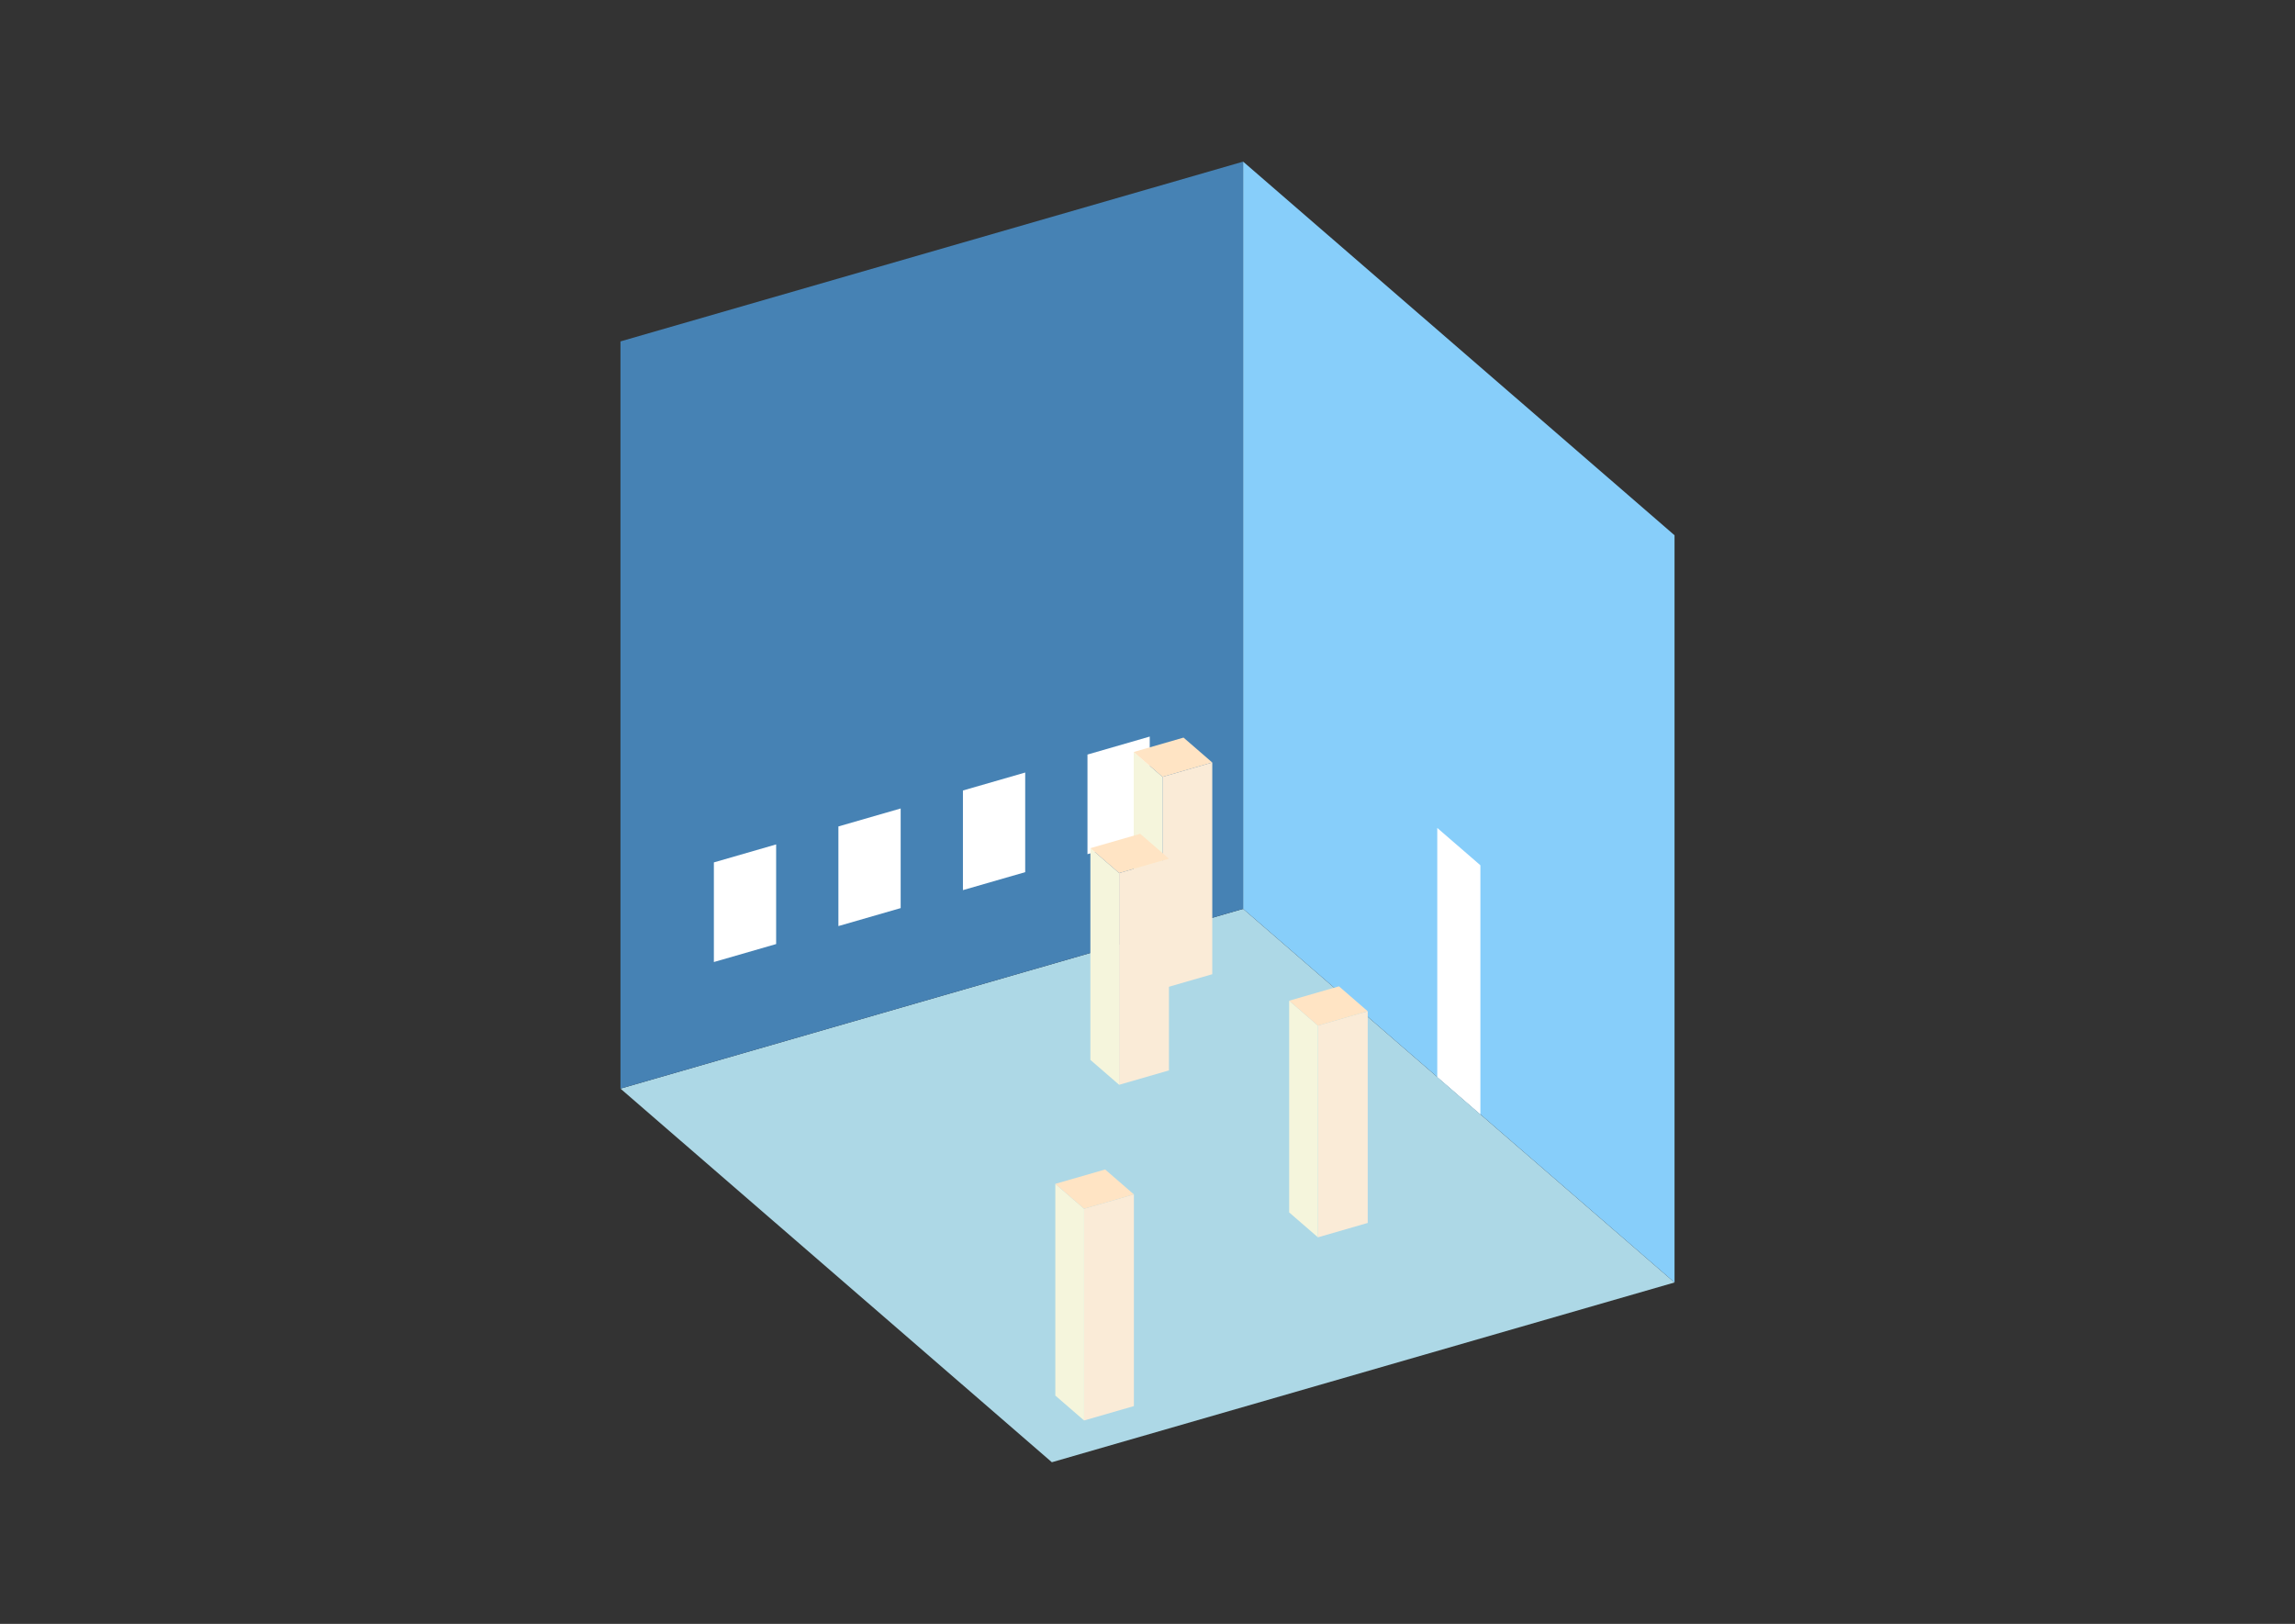 <?xml version="1.0" encoding="UTF-8"?>
<svg
  xmlns="http://www.w3.org/2000/svg"
  width="848"
  height="600"
  style="background-color:white"
>
  <rect width="100%" height="100%" fill="#333333" stroke="none"/>
  <polygon fill="lightblue" points="388.663,540.273 229.264,402.23 459.337,335.814 618.736,473.857" />
  <polygon fill="steelblue" points="229.264,402.23 229.264,126.143 459.337,59.727 459.337,335.814" />
  <polygon fill="lightskyblue" points="618.736,473.857 618.736,197.77 459.337,59.727 459.337,335.814" />
  <polygon fill="white" points="547.006,411.737 547.006,319.709 531.066,305.904 531.066,397.933" />
  <polygon fill="white" points="263.775,355.456 263.775,318.644 286.783,312.003 286.783,348.814" />
  <polygon fill="white" points="309.79,342.173 309.79,305.361 332.797,298.719 332.797,335.531" />
  <polygon fill="white" points="355.804,328.889 355.804,292.078 378.811,285.436 378.811,322.248" />
  <polygon fill="white" points="401.819,315.606 401.819,278.795 424.826,272.153 424.826,308.964" />
  <polygon fill="antiquewhite" points="486.97,457.173 486.97,378.949 505.376,373.635 505.376,451.86" />
  <polygon fill="beige" points="486.97,457.173 486.97,378.949 476.344,369.746 476.344,447.97" />
  <polygon fill="bisque" points="486.97,378.949 476.344,369.746 494.749,364.432 505.376,373.635" />
  <polygon fill="antiquewhite" points="400.567,524.845 400.567,446.621 418.973,441.308 418.973,519.532" />
  <polygon fill="beige" points="400.567,524.845 400.567,446.621 389.94,437.418 389.94,515.643" />
  <polygon fill="bisque" points="400.567,446.621 389.94,437.418 408.346,432.105 418.973,441.308" />
  <polygon fill="antiquewhite" points="429.53,365.273 429.53,287.049 447.936,281.735 447.936,359.96" />
  <polygon fill="beige" points="429.53,365.273 429.53,287.049 418.903,277.846 418.903,356.07" />
  <polygon fill="bisque" points="429.53,287.049 418.903,277.846 437.309,272.533 447.936,281.735" />
  <polygon fill="antiquewhite" points="413.52,400.814 413.52,322.59 431.926,317.276 431.926,395.501" />
  <polygon fill="beige" points="413.52,400.814 413.52,322.59 402.893,313.387 402.893,391.611" />
  <polygon fill="bisque" points="413.52,322.59 402.893,313.387 421.299,308.074 431.926,317.276" />
</svg>
